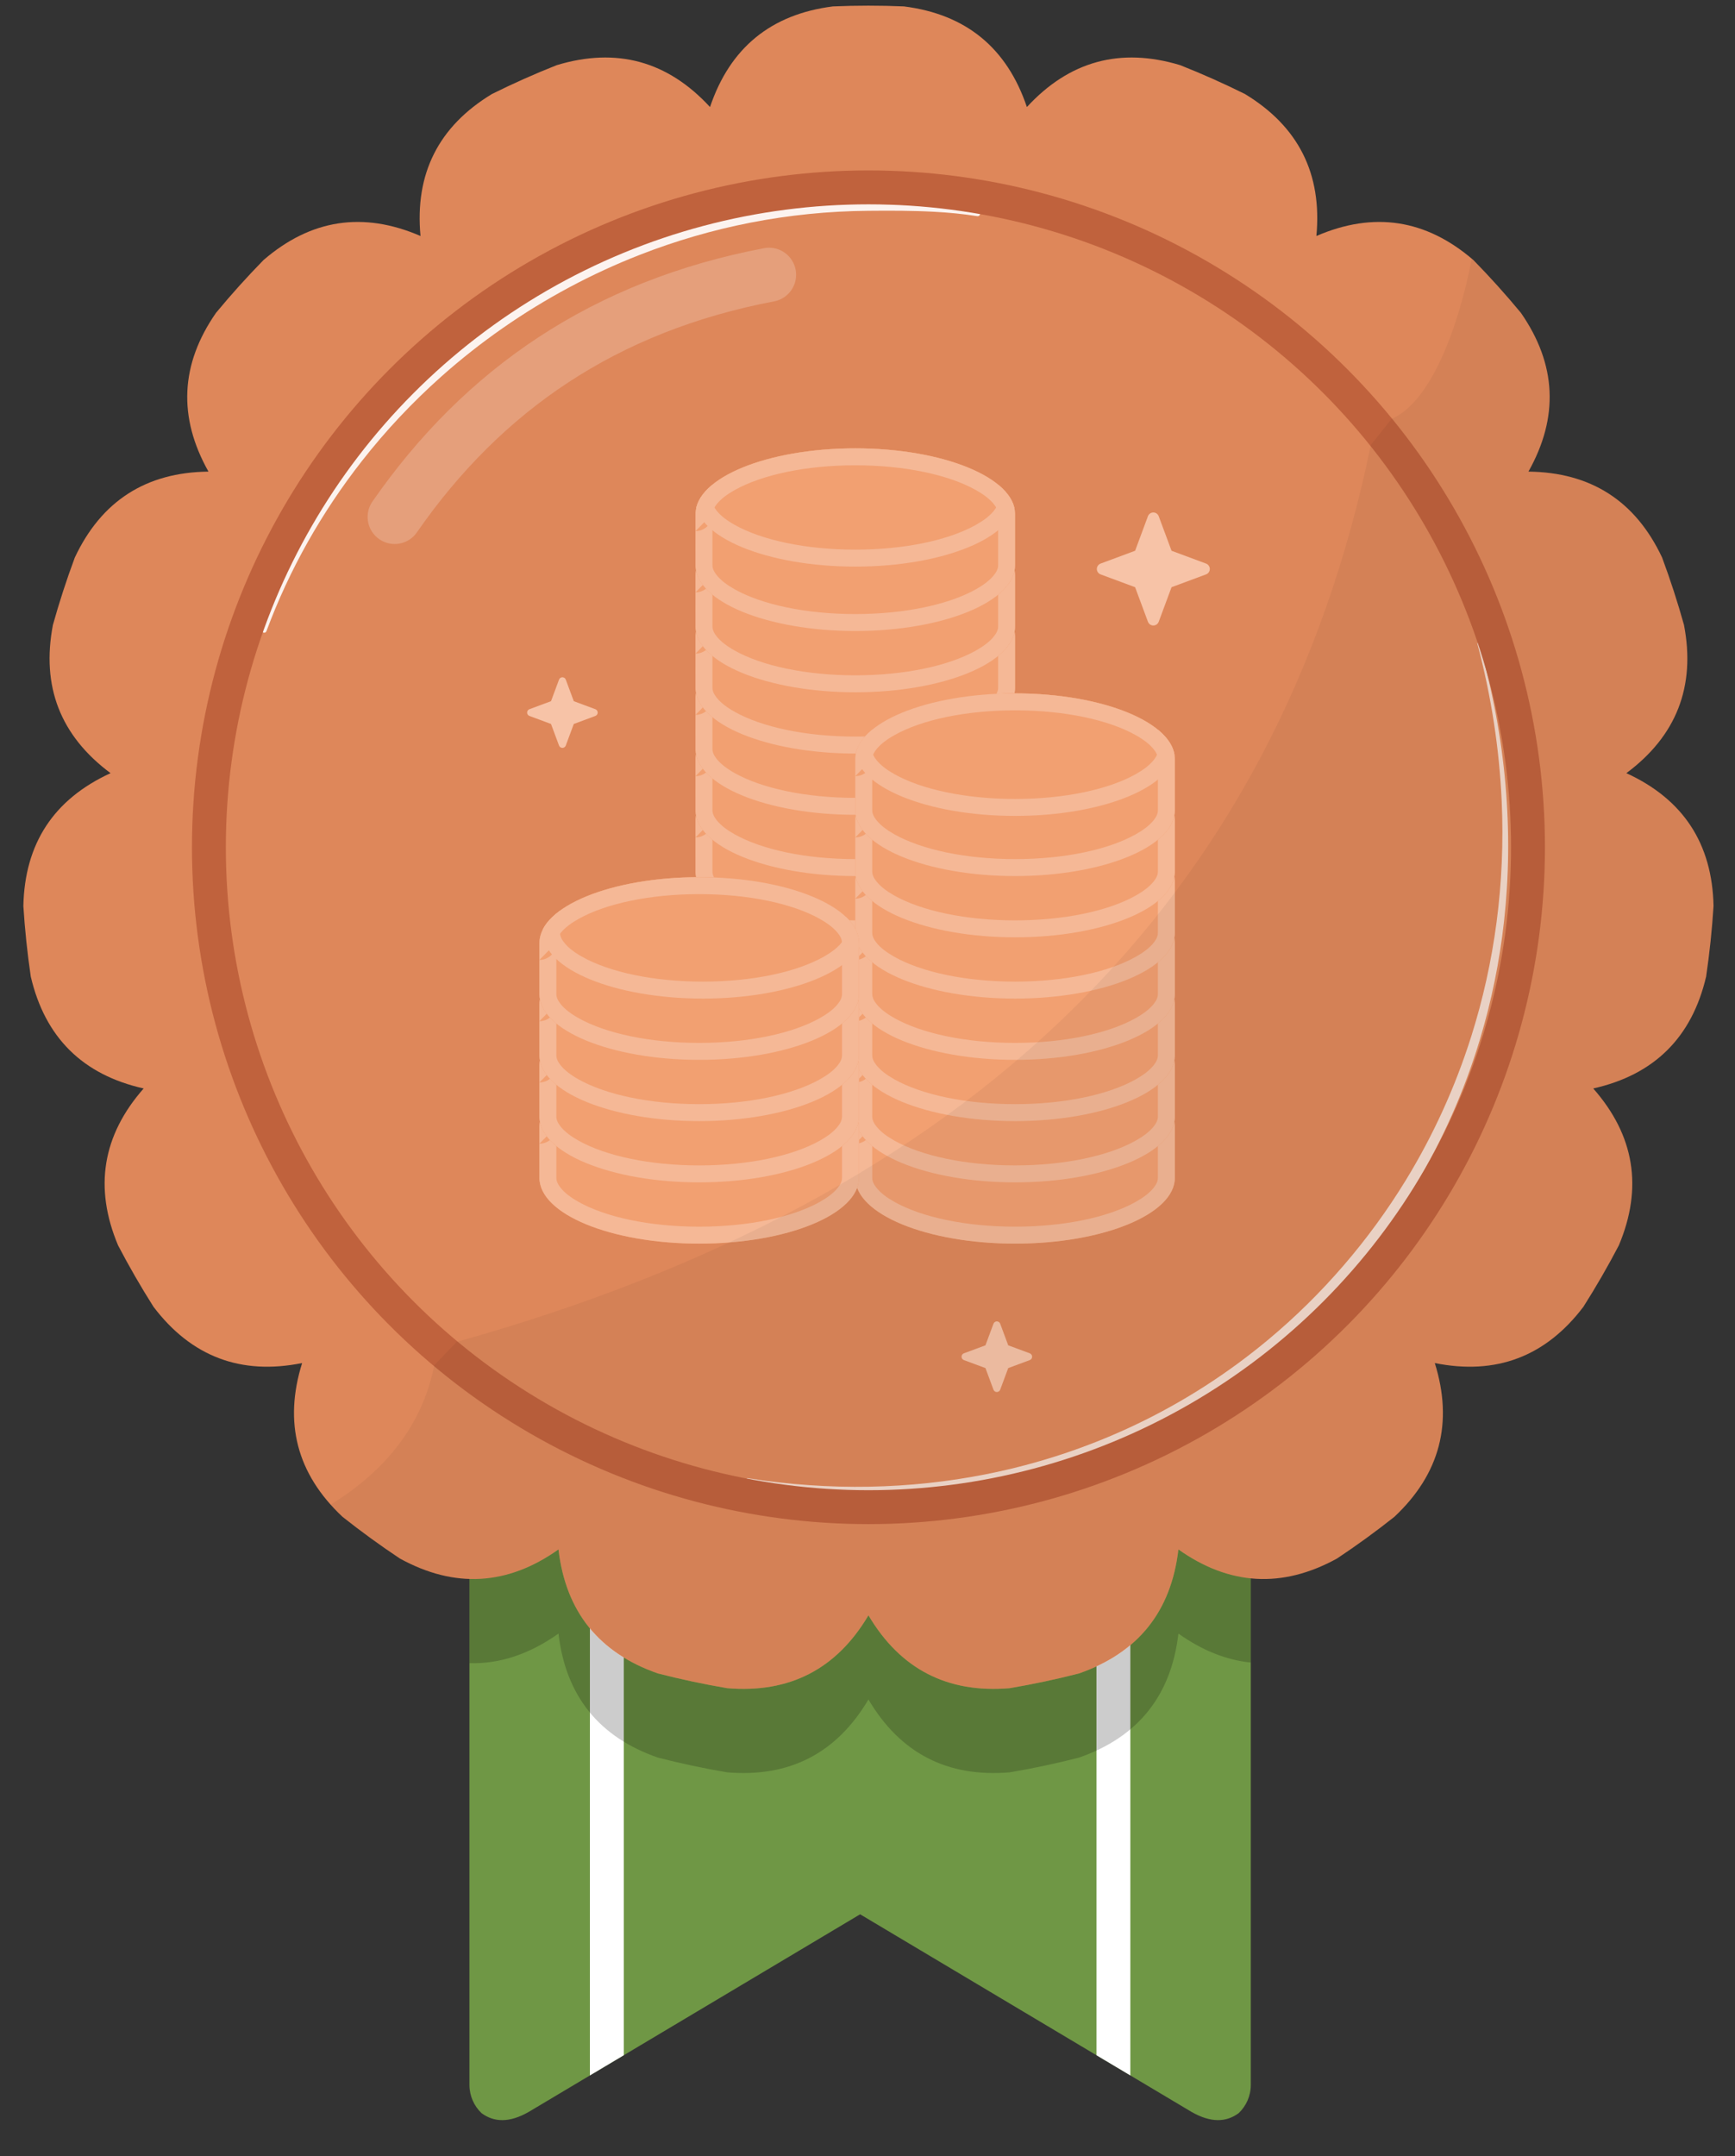 <?xml version="1.0" encoding="UTF-8" standalone="no"?><!DOCTYPE svg PUBLIC "-//W3C//DTD SVG 1.1//EN" "http://www.w3.org/Graphics/SVG/1.1/DTD/svg11.dtd"><svg width="100%" height="100%" viewBox="0 0 128 159" version="1.1" xmlns="http://www.w3.org/2000/svg" xmlns:xlink="http://www.w3.org/1999/xlink" xml:space="preserve" xmlns:serif="http://www.serif.com/" style="fill-rule:evenodd;clip-rule:evenodd;stroke-linecap:round;stroke-linejoin:round;stroke-miterlimit:1.5;"><rect x="0" y="0" width="128" height="159" fill="#333333" stroke="none"/><rect id="BronzeV-11" x="1.724" y="0.417" width="124.692" height="155.914" style="fill:none;"/><clipPath id="_clip1"><rect x="1.724" y="0.417" width="124.692" height="155.914"/></clipPath><g clip-path="url(#_clip1)"><g id="Bronze"><path d="M35.522,155.813c-0.548,-0.525 -0.889,-1.264 -0.889,-2.081l0,-52.473c20.133,13.42 39.341,13.583 57.645,0.796l0,51.677c0,0.818 -0.342,1.557 -0.891,2.082c-0.929,0.689 -2.071,0.717 -3.479,-0.087l-24.452,-14.573l-24.464,14.58c-1.404,0.798 -2.542,0.768 -3.47,0.079Z" style="fill:#6f9745;"/><clipPath id="_clip2"><path d="M35.522,155.813c-0.548,-0.525 -0.889,-1.264 -0.889,-2.081l0,-52.473c20.133,13.42 39.341,13.583 57.645,0.796l0,51.677c0,0.818 -0.342,1.557 -0.891,2.082c-0.929,0.689 -2.071,0.717 -3.479,-0.087l-24.452,-14.573l-24.464,14.58c-1.404,0.798 -2.542,0.768 -3.47,0.079Z"/></clipPath><g clip-path="url(#_clip2)"><g><path d="M44.77,113.879l-0,40.332" style="fill:none;stroke:#fff;stroke-width:2.5px;"/><path d="M82.141,113.879l0,40.332" style="fill:none;stroke:#fff;stroke-width:2.5px;"/></g><path d="M34.633,116.336c2.234,0.161 4.424,-0.566 6.569,-2.088c0.534,4.581 2.978,7.629 7.333,9.145c1.69,0.434 3.397,0.797 5.117,1.088c4.595,0.386 8.068,-1.405 10.418,-5.372c2.35,3.967 5.823,5.758 10.418,5.372c1.72,-0.291 3.428,-0.654 5.118,-1.088c4.354,-1.516 6.798,-4.564 7.332,-9.145c1.748,1.241 3.526,1.953 5.34,2.082l0,6.26c-1.81,-0.182 -3.59,-0.895 -5.34,-2.136c-0.534,4.58 -2.978,7.628 -7.332,9.145c-1.69,0.434 -3.398,0.797 -5.118,1.088c-4.595,0.385 -8.068,-1.405 -10.418,-5.373c-2.35,3.968 -5.823,5.758 -10.418,5.373c-1.72,-0.291 -3.427,-0.654 -5.117,-1.088c-4.355,-1.517 -6.799,-4.565 -7.333,-9.145c-2.144,1.521 -4.334,2.248 -6.569,2.18l0,-6.298Z" style="fill-opacity:0.2;"/></g><path d="M66.686,0.472c-1.743,-0.073 -3.489,-0.073 -5.232,-0c-4.575,0.578 -7.599,3.051 -9.073,7.421c-3.124,-3.392 -6.893,-4.422 -11.307,-3.089c-1.623,0.642 -3.217,1.352 -4.78,2.128c-3.944,2.389 -5.701,5.879 -5.271,10.47c-4.233,-1.829 -8.095,-1.236 -11.586,1.777c-1.22,1.247 -2.388,2.544 -3.5,3.888c-2.632,3.787 -2.818,7.689 -0.557,11.708c-4.611,0.052 -7.898,2.164 -9.861,6.336c-0.608,1.636 -1.148,3.296 -1.617,4.976c-0.864,4.53 0.554,8.171 4.254,10.923c-4.192,1.922 -6.335,5.189 -6.432,9.799c0.11,1.741 0.292,3.477 0.547,5.203c1.053,4.49 3.829,7.239 8.328,8.248c-3.046,3.461 -3.676,7.318 -1.889,11.568c0.808,1.547 1.681,3.058 2.615,4.531c2.788,3.673 6.443,5.056 10.964,4.148c-1.376,4.401 -0.383,8.18 2.978,11.336c1.368,1.084 2.78,2.11 4.233,3.076c4.041,2.221 7.942,1.998 11.702,-0.671c0.534,4.581 2.978,7.629 7.333,9.145c1.69,0.434 3.397,0.797 5.117,1.088c4.595,0.386 8.068,-1.405 10.418,-5.372c2.35,3.967 5.823,5.758 10.418,5.372c1.72,-0.291 3.428,-0.654 5.118,-1.088c4.354,-1.516 6.798,-4.564 7.332,-9.145c3.761,2.669 7.661,2.892 11.702,0.671c1.453,-0.966 2.866,-1.992 4.233,-3.076c3.361,-3.156 4.354,-6.935 2.979,-11.336c4.52,0.908 8.175,-0.475 10.963,-4.148c0.935,-1.473 1.807,-2.984 2.616,-4.531c1.787,-4.25 1.157,-8.107 -1.89,-11.568c4.499,-1.009 7.275,-3.758 8.328,-8.248c0.255,-1.726 0.438,-3.462 0.547,-5.203c-0.096,-4.61 -2.24,-7.877 -6.431,-9.799c3.7,-2.752 5.117,-6.393 4.253,-10.923c-0.469,-1.68 -1.008,-3.34 -1.616,-4.976c-1.964,-4.172 -5.251,-6.284 -9.862,-6.336c2.261,-4.019 2.075,-7.921 -0.556,-11.708c-1.112,-1.344 -2.28,-2.641 -3.501,-3.888c-3.491,-3.013 -7.353,-3.606 -11.586,-1.777c0.43,-4.591 -1.327,-8.081 -5.271,-10.47c-1.563,-0.776 -3.157,-1.486 -4.779,-2.128c-4.415,-1.333 -8.184,-0.303 -11.308,3.089c-1.474,-4.37 -4.498,-6.843 -9.073,-7.421Z" style="fill:#de875a;"/><clipPath id="_clip3"><path d="M66.686,0.472c-1.743,-0.073 -3.489,-0.073 -5.232,-0c-4.575,0.578 -7.599,3.051 -9.073,7.421c-3.124,-3.392 -6.893,-4.422 -11.307,-3.089c-1.623,0.642 -3.217,1.352 -4.78,2.128c-3.944,2.389 -5.701,5.879 -5.271,10.47c-4.233,-1.829 -8.095,-1.236 -11.586,1.777c-1.22,1.247 -2.388,2.544 -3.5,3.888c-2.632,3.787 -2.818,7.689 -0.557,11.708c-4.611,0.052 -7.898,2.164 -9.861,6.336c-0.608,1.636 -1.148,3.296 -1.617,4.976c-0.864,4.53 0.554,8.171 4.254,10.923c-4.192,1.922 -6.335,5.189 -6.432,9.799c0.11,1.741 0.292,3.477 0.547,5.203c1.053,4.49 3.829,7.239 8.328,8.248c-3.046,3.461 -3.676,7.318 -1.889,11.568c0.808,1.547 1.681,3.058 2.615,4.531c2.788,3.673 6.443,5.056 10.964,4.148c-1.376,4.401 -0.383,8.18 2.978,11.336c1.368,1.084 2.78,2.11 4.233,3.076c4.041,2.221 7.942,1.998 11.702,-0.671c0.534,4.581 2.978,7.629 7.333,9.145c1.69,0.434 3.397,0.797 5.117,1.088c4.595,0.386 8.068,-1.405 10.418,-5.372c2.35,3.967 5.823,5.758 10.418,5.372c1.72,-0.291 3.428,-0.654 5.118,-1.088c4.354,-1.516 6.798,-4.564 7.332,-9.145c3.761,2.669 7.661,2.892 11.702,0.671c1.453,-0.966 2.866,-1.992 4.233,-3.076c3.361,-3.156 4.354,-6.935 2.979,-11.336c4.52,0.908 8.175,-0.475 10.963,-4.148c0.935,-1.473 1.807,-2.984 2.616,-4.531c1.787,-4.25 1.157,-8.107 -1.89,-11.568c4.499,-1.009 7.275,-3.758 8.328,-8.248c0.255,-1.726 0.438,-3.462 0.547,-5.203c-0.096,-4.61 -2.24,-7.877 -6.431,-9.799c3.7,-2.752 5.117,-6.393 4.253,-10.923c-0.469,-1.68 -1.008,-3.34 -1.616,-4.976c-1.964,-4.172 -5.251,-6.284 -9.862,-6.336c2.261,-4.019 2.075,-7.921 -0.556,-11.708c-1.112,-1.344 -2.28,-2.641 -3.501,-3.888c-3.491,-3.013 -7.353,-3.606 -11.586,-1.777c0.43,-4.591 -1.327,-8.081 -5.271,-10.47c-1.563,-0.776 -3.157,-1.486 -4.779,-2.128c-4.415,-1.333 -8.184,-0.303 -11.308,3.089c-1.474,-4.37 -4.498,-6.843 -9.073,-7.421Z"/></clipPath><g clip-path="url(#_clip3)"><path d="M108.994,47.465c1.042,3.933 1.622,7.813 1.793,11.596c0.275,6.095 -0.532,11.936 -2.241,17.346c-1.191,3.769 -2.82,7.327 -4.831,10.615c-1.361,2.224 -2.896,4.323 -4.586,6.283c-1.696,1.968 -3.547,3.795 -5.541,5.458c-2.976,2.483 -6.265,4.604 -9.817,6.294c-3.469,1.65 -7.184,2.892 -11.094,3.661c-5.509,1.085 -11.402,1.239 -17.529,0.277c-0.036,-0.006 -0.07,0.018 -0.076,0.054c-0.006,0.036 0.018,0.07 0.054,0.075c6.144,1.084 12.076,1.048 17.637,0.052c3.97,-0.71 7.751,-1.908 11.284,-3.53c3.63,-1.666 7,-3.779 10.044,-6.274c2.044,-1.676 3.941,-3.523 5.669,-5.523c1.721,-1.993 3.273,-4.138 4.641,-6.411c2.018,-3.354 3.635,-6.988 4.793,-10.831c0.842,-2.798 1.44,-5.707 1.77,-8.703c0.719,-6.509 0.177,-13.421 -1.844,-20.474c-0.009,-0.035 -0.045,-0.056 -0.08,-0.046c-0.035,0.01 -0.055,0.046 -0.046,0.081Z" style="fill:#fff;fill-opacity:0.7;"/><path d="M19.657,46.54c1.689,-4.552 4.079,-8.761 7.022,-12.519c1.774,-2.266 3.751,-4.366 5.902,-6.277c1.43,-1.271 2.937,-2.457 4.512,-3.553c1.567,-1.092 3.202,-2.093 4.897,-2.999c1.682,-0.899 3.422,-1.703 5.216,-2.403c5.239,-2.045 10.924,-3.2 16.864,-3.245c1.604,-0.015 3.235,-0.016 4.836,0.071c1.085,0.059 2.156,0.159 3.196,0.325c0.095,0.016 0.185,-0.048 0.201,-0.143c0.016,-0.095 -0.048,-0.185 -0.143,-0.201c-1.049,-0.188 -2.131,-0.312 -3.228,-0.393c-1.608,-0.118 -3.248,-0.145 -4.862,-0.16c-6.02,-0.046 -11.805,1.021 -17.139,3.029c-1.832,0.69 -3.611,1.491 -5.326,2.397c-1.728,0.913 -3.392,1.933 -4.982,3.05c-1.597,1.122 -3.119,2.342 -4.559,3.65c-2.161,1.964 -4.138,4.126 -5.898,6.457c-2.908,3.85 -5.225,8.161 -6.837,12.796c-0.033,0.091 0.014,0.191 0.105,0.223c0.09,0.033 0.19,-0.014 0.223,-0.105Z" style="fill:#fff;fill-opacity:0.9;"/><path d="M29.116,38.118c6.549,-9.428 15.531,-15.554 27.622,-17.857" style="fill:none;stroke:#fff;stroke-opacity:0.2;stroke-width:3.99px;"/><circle cx="64.07" cy="62.475" r="48.658" style="fill:none;stroke:#c0623d;stroke-width:2.5px;"/></g></g><g><g><path d="M51.312,78.535c0.041,-2.663 5.307,-4.821 11.787,-4.821c6.481,0 11.747,2.158 11.788,4.821l-0,0.032l-0,3.765c-0,2.678 -5.282,4.852 -11.788,4.852c-6.506,-0 -11.788,-2.174 -11.788,-4.852l0,-3.765l0.001,-0.032Z" style="fill:#f2a071;"/><path d="M51.312,79.785l-0,-1.25c0.041,-2.663 5.307,-4.821 11.787,-4.821c6.481,0 11.747,2.158 11.788,4.821l-0,1.282l-0.032,-0.032l0.032,0.032l-0,2.515c-0,2.678 -5.282,4.852 -11.788,4.852c-6.506,-0 -11.788,-2.174 -11.788,-4.852l0.001,-2.515c0.69,-0 1.249,-0.56 1.249,-1.25c0,-0 0,3.765 0,3.765c0,0.264 0.131,0.508 0.323,0.746c0.305,0.376 0.757,0.715 1.315,1.029c2.006,1.126 5.25,1.827 8.9,1.827c3.65,-0 6.894,-0.701 8.9,-1.827c0.558,-0.314 1.011,-0.653 1.315,-1.029c0.193,-0.238 0.323,-0.482 0.323,-0.746l0,-3.765l-0,-0.012c-0.004,-0.266 -0.139,-0.511 -0.335,-0.75c-0.309,-0.375 -0.764,-0.713 -1.324,-1.025c-2.009,-1.12 -5.243,-1.816 -8.879,-1.816c-3.636,0 -6.87,0.696 -8.878,1.816c-0.561,0.312 -1.016,0.65 -1.325,1.025c-0.194,0.237 -0.328,0.479 -0.334,0.741l-1.25,1.271l-0,-0.032l-0,0l-0,0Z" style="fill:#f5b896;"/><path d="M51.312,74.018c0.041,-2.663 5.307,-4.821 11.787,-4.821c6.481,0 11.747,2.158 11.788,4.821l-0,0.032l-0,3.764c-0,2.679 -5.282,4.853 -11.788,4.853c-6.506,-0 -11.788,-2.174 -11.788,-4.853l0,-3.764l0.001,-0.032Z" style="fill:#f2a071;"/><path d="M74.887,75.299l-0,2.515c-0,2.679 -5.282,4.853 -11.788,4.853c-6.506,-0 -11.788,-2.174 -11.788,-4.853l0.001,-2.514c0.69,-0.001 1.249,-0.56 1.249,-1.25c0,-0 0,3.764 0,3.764c0,0.265 0.131,0.509 0.323,0.747c0.305,0.376 0.757,0.715 1.315,1.028c2.006,1.127 5.25,1.828 8.9,1.828c3.65,-0 6.894,-0.701 8.9,-1.828c0.558,-0.313 1.011,-0.652 1.315,-1.028c0.193,-0.238 0.323,-0.482 0.323,-0.747l0,-3.764l-0,-0.013c-0.004,-0.265 -0.139,-0.51 -0.335,-0.749c-0.309,-0.375 -0.764,-0.713 -1.324,-1.026c-2.009,-1.119 -5.243,-1.815 -8.879,-1.815c-3.636,0 -6.87,0.696 -8.878,1.815c-0.561,0.313 -1.016,0.651 -1.325,1.026c-0.194,0.237 -0.328,0.479 -0.334,0.741l-1.25,1.27l-0,-0.031l-0,0l-0,0l-0,-1.25c0.041,-2.663 5.307,-4.821 11.787,-4.821c6.481,0 11.747,2.158 11.788,4.821l-0,1.281l-0.016,-0.016l0.016,0.016Z" style="fill:#f5b896;"/><path d="M51.312,69.501c0.041,-2.664 5.307,-4.821 11.787,-4.821c6.481,-0 11.747,2.157 11.788,4.821l-0,0.031l-0,3.765c-0,2.678 -5.282,4.853 -11.788,4.853c-6.506,-0 -11.788,-2.175 -11.788,-4.853l0,-3.765l0.001,-0.031Z" style="fill:#f2a071;"/><path d="M74.887,69.501l-0,3.796c-0,2.678 -5.282,4.853 -11.788,4.853c-6.506,-0 -11.788,-2.175 -11.788,-4.853l0.001,-2.515c0.69,0 1.249,-0.559 1.249,-1.25c0,0 0,3.765 0,3.765c0,0.265 0.131,0.509 0.323,0.747c0.305,0.376 0.757,0.715 1.315,1.028c2.006,1.127 5.25,1.828 8.9,1.828c3.65,-0 6.894,-0.701 8.9,-1.828c0.558,-0.313 1.011,-0.652 1.315,-1.028c0.193,-0.238 0.323,-0.482 0.323,-0.747l0,-3.764l-0,-0.013c-0.004,-0.266 -0.139,-0.51 -0.335,-0.749c-0.309,-0.375 -0.764,-0.714 -1.324,-1.026c-2.009,-1.119 -5.243,-1.815 -8.879,-1.815c-3.636,-0 -6.87,0.696 -8.878,1.815c-0.561,0.312 -1.016,0.651 -1.325,1.026c-0.194,0.236 -0.328,0.478 -0.334,0.741l-1.25,1.27l-0,-0.031l-0,-0l-0,-0l-0,-1.25c0.041,-2.664 5.307,-4.821 11.787,-4.821c6.481,-0 11.747,2.157 11.788,4.821Z" style="fill:#f5b896;"/><path d="M51.312,64.984c0.041,-2.664 5.307,-4.821 11.787,-4.821c6.481,-0 11.747,2.157 11.788,4.821l-0,0.031l-0,3.765c-0,2.678 -5.282,4.852 -11.788,4.852c-6.506,0 -11.788,-2.174 -11.788,-4.852l0,-3.765l0.001,-0.031Z" style="fill:#f2a071;"/><path d="M74.887,66.265l-0,2.515c-0,2.678 -5.282,4.852 -11.788,4.852c-6.506,0 -11.788,-2.174 -11.788,-4.852l0.001,-2.515c0.69,-0 1.249,-0.56 1.249,-1.25c0,0 0,3.765 0,3.765c0,0.265 0.131,0.509 0.323,0.747c0.305,0.376 0.757,0.715 1.315,1.028c2.006,1.126 5.25,1.827 8.9,1.827c3.65,0 6.894,-0.701 8.9,-1.827c0.558,-0.313 1.011,-0.652 1.315,-1.028c0.193,-0.238 0.323,-0.482 0.323,-0.747l0,-3.764l-0,-0.013c-0.004,-0.266 -0.139,-0.51 -0.335,-0.749c-0.309,-0.375 -0.764,-0.714 -1.324,-1.026c-2.009,-1.119 -5.243,-1.815 -8.879,-1.815c-3.636,-0 -6.87,0.696 -8.878,1.815c-0.561,0.312 -1.016,0.651 -1.325,1.026c-0.194,0.236 -0.328,0.478 -0.334,0.741l-1.25,1.27l-0,-0.031l-0,-0l-0,-0l-0,-1.25c0.041,-2.664 5.307,-4.821 11.787,-4.821c6.481,-0 11.747,2.157 11.788,4.821l-0,1.281l-0.016,-0.016l0.016,0.016Z" style="fill:#f5b896;"/><path d="M51.312,60.467c0.041,-2.664 5.307,-4.821 11.787,-4.821c6.481,-0 11.747,2.157 11.788,4.821l-0,0.031l-0,3.765c-0,2.678 -5.282,4.852 -11.788,4.852c-6.506,0 -11.788,-2.174 -11.788,-4.852l0,-3.765l0.001,-0.031Z" style="fill:#f2a071;"/><path d="M74.887,61.748l-0,2.515c-0,2.678 -5.282,4.852 -11.788,4.852c-6.506,0 -11.788,-2.174 -11.788,-4.852l0.001,-2.515c0.69,-0 1.249,-0.56 1.249,-1.25c0,-0 0,3.765 0,3.765c0,0.264 0.131,0.508 0.323,0.746c0.305,0.376 0.757,0.715 1.315,1.029c2.006,1.126 5.25,1.827 8.9,1.827c3.65,0 6.894,-0.701 8.9,-1.827c0.558,-0.314 1.011,-0.653 1.315,-1.029c0.193,-0.238 0.323,-0.482 0.323,-0.746l0,-3.765l-0,-0.012c-0.004,-0.266 -0.139,-0.511 -0.335,-0.75c-0.309,-0.375 -0.764,-0.713 -1.324,-1.025c-2.009,-1.119 -5.243,-1.815 -8.879,-1.815c-3.636,-0 -6.87,0.696 -8.878,1.815c-0.561,0.312 -1.016,0.65 -1.325,1.025c-0.194,0.237 -0.328,0.479 -0.334,0.741l-1.25,1.271l-0,-0.032l-0,0.001l-0,-0.001l-0,-1.249c0.041,-2.664 5.307,-4.821 11.787,-4.821c6.481,-0 11.747,2.157 11.788,4.821l-0,1.281l-0.016,-0.016l0.016,0.016Z" style="fill:#f5b896;"/><path d="M51.312,55.949c0.041,-2.663 5.307,-4.821 11.787,-4.821c6.481,0 11.747,2.158 11.788,4.821l-0,0.032l-0,3.765c-0,2.678 -5.282,4.852 -11.788,4.852c-6.506,-0 -11.788,-2.174 -11.788,-4.852l0,-3.765l0.001,-0.032Z" style="fill:#f2a071;"/><path d="M51.312,57.199l-0,-1.25c0.041,-2.663 5.307,-4.821 11.787,-4.821c6.481,0 11.747,2.158 11.788,4.821l-0,1.281l-0.032,-0.032l0.032,0.032l-0,2.516c-0,2.678 -5.282,4.852 -11.788,4.852c-6.506,-0 -11.788,-2.174 -11.788,-4.852l0.001,-2.515c0.69,-0 1.249,-0.56 1.249,-1.25c0,-0 0,3.765 0,3.765c0,0.264 0.131,0.508 0.323,0.746c0.305,0.376 0.757,0.715 1.315,1.029c2.006,1.126 5.25,1.827 8.9,1.827c3.65,-0 6.894,-0.701 8.9,-1.827c0.558,-0.314 1.011,-0.653 1.315,-1.029c0.193,-0.238 0.323,-0.482 0.323,-0.746l0,-3.765l-0,-0.012c-0.004,-0.266 -0.139,-0.511 -0.335,-0.75c-0.309,-0.375 -0.764,-0.713 -1.324,-1.025c-2.009,-1.12 -5.243,-1.816 -8.879,-1.816c-3.636,0 -6.87,0.696 -8.878,1.816c-0.561,0.312 -1.016,0.65 -1.325,1.025c-0.194,0.237 -0.328,0.479 -0.334,0.741l-1.25,1.27l-0,-0.031l-0,0l-0,0Z" style="fill:#f5b896;"/><path d="M51.312,51.432c0.041,-2.664 5.307,-4.821 11.787,-4.821c6.481,0 11.747,2.157 11.788,4.821l-0,0.031l-0,3.765c-0,2.678 -5.282,4.853 -11.788,4.853c-6.506,-0 -11.788,-2.175 -11.788,-4.853l0,-3.765l0.001,-0.031Z" style="fill:#f2a071;"/><path d="M51.312,52.682l-0,-1.25c0.041,-2.664 5.307,-4.821 11.787,-4.821c6.481,0 11.747,2.157 11.788,4.821l-0,1.281l-0.032,-0.032l0.032,0.032l-0,2.515c-0,2.678 -5.282,4.853 -11.788,4.853c-6.506,-0 -11.788,-2.175 -11.788,-4.853l0.001,-2.515c0.69,0 1.249,-0.559 1.249,-1.25c0,0 0,3.765 0,3.765c0,0.265 0.131,0.509 0.323,0.747c0.305,0.376 0.757,0.715 1.315,1.028c2.006,1.127 5.25,1.828 8.9,1.828c3.65,-0 6.894,-0.701 8.9,-1.828c0.558,-0.313 1.011,-0.652 1.315,-1.028c0.193,-0.238 0.323,-0.482 0.323,-0.747l0,-3.764l-0,-0.013c-0.004,-0.265 -0.139,-0.51 -0.335,-0.749c-0.309,-0.375 -0.764,-0.713 -1.324,-1.026c-2.009,-1.119 -5.243,-1.815 -8.879,-1.815c-3.636,0 -6.87,0.696 -8.878,1.815c-0.561,0.313 -1.016,0.651 -1.325,1.026c-0.194,0.236 -0.328,0.478 -0.334,0.741l-1.25,1.27l-0,-0.031l-0,0l-0,-0Z" style="fill:#f5b896;"/><path d="M51.312,46.915c0.041,-2.664 5.307,-4.821 11.787,-4.821c6.481,-0 11.747,2.157 11.788,4.821l-0,0.031l-0,3.765c-0,2.678 -5.282,4.852 -11.788,4.852c-6.506,0 -11.788,-2.174 -11.788,-4.852l0,-3.765l0.001,-0.031Z" style="fill:#f2a071;"/><path d="M51.312,48.165l-0,-1.25c0.041,-2.664 5.307,-4.821 11.787,-4.821c6.481,-0 11.747,2.157 11.788,4.821l-0,1.281l-0.032,-0.032l0.032,0.032l-0,2.515c-0,2.678 -5.282,4.852 -11.788,4.852c-6.506,0 -11.788,-2.174 -11.788,-4.852l0.001,-2.515c0.69,0 1.249,-0.559 1.249,-1.25c0,0 0,3.765 0,3.765c0,0.265 0.131,0.509 0.323,0.747c0.305,0.376 0.757,0.715 1.315,1.028c2.006,1.126 5.25,1.827 8.9,1.827c3.65,0 6.894,-0.701 8.9,-1.827c0.558,-0.313 1.011,-0.652 1.315,-1.028c0.193,-0.238 0.323,-0.482 0.323,-0.747l0,-3.764l-0,-0.013c-0.004,-0.266 -0.139,-0.51 -0.335,-0.749c-0.309,-0.375 -0.764,-0.714 -1.324,-1.026c-2.009,-1.119 -5.243,-1.815 -8.879,-1.815c-3.636,-0 -6.87,0.696 -8.878,1.815c-0.561,0.312 -1.016,0.651 -1.325,1.026c-0.194,0.236 -0.328,0.478 -0.334,0.741l-1.25,1.27l-0,-0.031l-0,-0l-0,-0Z" style="fill:#f5b896;"/><path d="M51.312,42.398c0.041,-2.664 5.307,-4.821 11.787,-4.821c6.481,-0 11.747,2.157 11.788,4.821l-0,0.031l-0,3.765c-0,2.678 -5.282,4.852 -11.788,4.852c-6.506,0 -11.788,-2.174 -11.788,-4.852l0,-3.765l0.001,-0.031Z" style="fill:#f2a071;"/><path d="M74.887,42.398l-0,3.796c-0,2.678 -5.282,4.852 -11.788,4.852c-6.506,0 -11.788,-2.174 -11.788,-4.852l0.001,-2.515c0.69,-0 1.249,-0.56 1.249,-1.25c0,-0 0,3.765 0,3.765c0,0.264 0.131,0.508 0.323,0.746c0.305,0.376 0.757,0.716 1.315,1.029c2.006,1.126 5.25,1.827 8.9,1.827c3.65,0 6.894,-0.701 8.9,-1.827c0.558,-0.313 1.011,-0.653 1.315,-1.029c0.193,-0.238 0.323,-0.482 0.323,-0.746l0,-3.765l-0,-0.012c-0.004,-0.266 -0.139,-0.51 -0.335,-0.749c-0.309,-0.375 -0.764,-0.714 -1.324,-1.026c-2.009,-1.119 -5.243,-1.815 -8.879,-1.815c-3.636,-0 -6.87,0.696 -8.878,1.815c-0.561,0.312 -1.016,0.651 -1.325,1.026c-0.194,0.236 -0.328,0.478 -0.334,0.741l-1.25,1.27l-0,-0.031l-0,-0l-0,-0l-0,-1.25c0.041,-2.664 5.307,-4.821 11.787,-4.821c6.481,-0 11.747,2.157 11.788,4.821Z" style="fill:#f5b896;"/><path d="M51.312,37.88c0.041,-2.663 5.307,-4.821 11.787,-4.821c6.481,0 11.747,2.158 11.788,4.821l-0,0.032l-0,3.765c-0,2.678 -5.282,4.852 -11.788,4.852c-6.506,0 -11.788,-2.174 -11.788,-4.852l0,-3.765l0.001,-0.032Z" style="fill:#f2a071;"/><clipPath id="_clip4"><path d="M51.312,37.88c0.041,-2.663 5.307,-4.821 11.787,-4.821c6.481,0 11.747,2.158 11.788,4.821l-0,0.032l-0,3.765c-0,2.678 -5.282,4.852 -11.788,4.852c-6.506,0 -11.788,-2.174 -11.788,-4.852l0,-3.765l0.001,-0.032Z"/></clipPath><g clip-path="url(#_clip4)"><path d="M51.312,33.131c0.041,-2.664 5.307,-4.821 11.787,-4.821c6.481,-0 11.747,2.157 11.788,4.821l-0,0.031l-0,3.765c-0,2.678 -5.282,4.852 -11.788,4.852c-6.506,0 -11.788,-2.174 -11.788,-4.852l0,-3.765l0.001,-0.031Z" style="fill:#f2a071;"/><path d="M51.312,34.381l-0,-1.25c0.041,-2.664 5.307,-4.821 11.787,-4.821c6.481,-0 11.747,2.157 11.788,4.821l-0,1.281l-0.032,-0.032l0.032,0.032l-0,2.515c-0,2.678 -5.282,4.852 -11.788,4.852c-6.506,0 -11.788,-2.174 -11.788,-4.852l0.001,-2.515c0.69,0 1.249,-0.559 1.249,-1.25c0,0 0,3.765 0,3.765c0,0.265 0.131,0.509 0.323,0.747c0.305,0.376 0.757,0.715 1.315,1.028c2.006,1.126 5.25,1.827 8.9,1.827c3.65,0 6.894,-0.701 8.9,-1.827c0.558,-0.313 1.011,-0.652 1.315,-1.028c0.193,-0.238 0.323,-0.482 0.323,-0.747l0,-3.764l-0,-0.013c-0.004,-0.266 -0.139,-0.51 -0.335,-0.749c-0.309,-0.375 -0.764,-0.714 -1.324,-1.026c-2.009,-1.119 -5.243,-1.815 -8.879,-1.815c-3.636,-0 -6.87,0.696 -8.878,1.815c-0.561,0.312 -1.016,0.651 -1.325,1.026c-0.194,0.236 -0.328,0.478 -0.334,0.741l-1.25,1.27l-0,-0.031l-0,-0l-0,-0Z" style="fill:#f5b896;"/></g><path d="M74.887,39.162l-0,2.515c-0,2.678 -5.282,4.852 -11.788,4.852c-6.506,0 -11.788,-2.174 -11.788,-4.852l0.001,-2.515c0.69,-0 1.249,-0.56 1.249,-1.25c0,-0 0,3.765 0,3.765c0,0.264 0.131,0.508 0.323,0.746c0.305,0.376 0.757,0.715 1.315,1.029c2.006,1.126 5.25,1.827 8.9,1.827c3.65,0 6.894,-0.701 8.9,-1.827c0.558,-0.314 1.011,-0.653 1.315,-1.029c0.193,-0.238 0.323,-0.482 0.323,-0.746l0,-3.765l-0,-0.012c-0.004,-0.266 -0.139,-0.511 -0.335,-0.75c-0.309,-0.375 -0.764,-0.713 -1.324,-1.025c-2.009,-1.119 -5.243,-1.816 -8.879,-1.816c-3.636,0 -6.87,0.697 -8.878,1.816c-0.561,0.312 -1.016,0.65 -1.325,1.025c-0.194,0.237 -0.328,0.479 -0.334,0.741l-1.25,1.271l-0,-0.032l-0,0l-0,0l-0,-1.25c0.041,-2.663 5.307,-4.821 11.787,-4.821c6.481,0 11.747,2.158 11.788,4.821l-0,1.282l-0.016,-0.016l0.016,0.016Z" style="fill:#f5b896;"/></g><g><path d="M63.099,83.053c0.041,-2.664 5.307,-4.821 11.788,-4.821c6.48,-0 11.746,2.157 11.787,4.821l0.001,0.031l-0,3.765c-0,2.678 -5.282,4.852 -11.788,4.852c-6.506,0 -11.788,-2.174 -11.788,-4.852l0,-3.765l0,-0.031Z" style="fill:#f2a071;"/><path d="M63.099,84.303l0,-1.25c0.041,-2.664 5.307,-4.821 11.788,-4.821c6.48,-0 11.746,2.157 11.787,4.821l0,1.281l-0.032,-0.032l0.032,0.032l0.001,2.515c-0,2.678 -5.282,4.852 -11.788,4.852c-6.506,0 -11.788,-2.174 -11.788,-4.852l0,-2.515c0.691,-0 1.25,-0.56 1.25,-1.25l0,3.765c0,0.264 0.13,0.508 0.323,0.746c0.304,0.376 0.757,0.716 1.315,1.029c2.006,1.126 5.25,1.827 8.9,1.827c3.65,0 6.894,-0.701 8.9,-1.827c0.558,-0.313 1.01,-0.653 1.315,-1.029c0.192,-0.238 0.323,-0.482 0.323,-0.746l0,-3.765l-0,-0.012c-0.005,-0.266 -0.139,-0.51 -0.335,-0.749c-0.309,-0.375 -0.764,-0.714 -1.325,-1.026c-2.008,-1.119 -5.242,-1.815 -8.878,-1.815c-3.636,-0 -6.87,0.696 -8.879,1.815c-0.56,0.312 -1.015,0.651 -1.324,1.026c-0.194,0.236 -0.328,0.478 -0.335,0.74l-1.25,1.271l0,-0.031l0,-0l0,-0Z" style="fill:#f5b896;"/><path d="M63.099,78.535c0.041,-2.663 5.307,-4.821 11.788,-4.821c6.48,0 11.746,2.158 11.787,4.821l0.001,0.032l-0,3.765c-0,2.678 -5.282,4.852 -11.788,4.852c-6.506,-0 -11.788,-2.174 -11.788,-4.852l0,-3.765l0,-0.032Z" style="fill:#f2a071;"/><path d="M63.099,79.785l0,-1.25c0.041,-2.663 5.307,-4.821 11.788,-4.821c6.48,0 11.746,2.158 11.787,4.821l0,1.282l-0.032,-0.032l0.032,0.032l0.001,2.515c-0,2.678 -5.282,4.852 -11.788,4.852c-6.506,-0 -11.788,-2.174 -11.788,-4.852l0,-2.515c0.691,-0 1.25,-0.56 1.25,-1.25l0,3.765c0,0.264 0.13,0.508 0.323,0.746c0.304,0.376 0.757,0.715 1.315,1.029c2.006,1.126 5.25,1.827 8.9,1.827c3.65,-0 6.894,-0.701 8.9,-1.827c0.558,-0.314 1.01,-0.653 1.315,-1.029c0.192,-0.238 0.323,-0.482 0.323,-0.746l0,-3.765l-0,-0.012c-0.005,-0.266 -0.139,-0.511 -0.335,-0.75c-0.309,-0.375 -0.764,-0.713 -1.325,-1.025c-2.008,-1.12 -5.242,-1.816 -8.878,-1.816c-3.636,0 -6.87,0.696 -8.879,1.816c-0.56,0.312 -1.015,0.65 -1.324,1.025c-0.194,0.237 -0.328,0.479 -0.335,0.741l-1.25,1.271l0,-0.032l0,0l0,0Z" style="fill:#f5b896;"/><path d="M63.099,74.018c0.041,-2.663 5.307,-4.821 11.788,-4.821c6.48,0 11.746,2.158 11.787,4.821l0.001,0.032l-0,3.764c-0,2.679 -5.282,4.853 -11.788,4.853c-6.506,-0 -11.788,-2.174 -11.788,-4.853l0,-3.764l0,-0.032Z" style="fill:#f2a071;"/><path d="M86.674,75.299l0.001,2.515c-0,2.679 -5.282,4.853 -11.788,4.853c-6.506,-0 -11.788,-2.174 -11.788,-4.853l0,-2.514c0.691,-0.001 1.25,-0.56 1.25,-1.25l0,3.764c0,0.265 0.13,0.509 0.323,0.747c0.304,0.376 0.757,0.715 1.315,1.028c2.006,1.127 5.25,1.828 8.9,1.828c3.65,-0 6.894,-0.701 8.9,-1.828c0.558,-0.313 1.01,-0.652 1.315,-1.028c0.192,-0.238 0.323,-0.482 0.323,-0.747l0,-3.764l-0,-0.013c-0.005,-0.265 -0.139,-0.51 -0.335,-0.749c-0.309,-0.375 -0.764,-0.713 -1.325,-1.026c-2.008,-1.119 -5.242,-1.815 -8.878,-1.815c-3.636,0 -6.87,0.696 -8.879,1.815c-0.56,0.313 -1.015,0.651 -1.324,1.026c-0.194,0.237 -0.328,0.479 -0.335,0.741l-1.25,1.27l0,-0.031l0,0l0,0l0,-1.25c0.041,-2.663 5.307,-4.821 11.788,-4.821c6.48,0 11.746,2.158 11.787,4.821l0,1.281l-0.015,-0.016l0.015,0.016Z" style="fill:#f5b896;"/><path d="M63.099,69.501c0.041,-2.664 5.307,-4.821 11.788,-4.821c6.48,-0 11.746,2.157 11.787,4.821l0.001,0.031l-0,3.765c-0,2.678 -5.282,4.853 -11.788,4.853c-6.506,-0 -11.788,-2.175 -11.788,-4.853l0,-3.765l0,-0.031Z" style="fill:#f2a071;"/><path d="M86.674,70.782l0.001,2.515c-0,2.678 -5.282,4.853 -11.788,4.853c-6.506,-0 -11.788,-2.175 -11.788,-4.853l0,-2.515c0.691,0 1.25,-0.559 1.25,-1.25l0,3.765c0,0.265 0.13,0.509 0.323,0.747c0.304,0.376 0.757,0.715 1.315,1.028c2.006,1.127 5.25,1.828 8.9,1.828c3.65,-0 6.894,-0.701 8.9,-1.828c0.558,-0.313 1.01,-0.652 1.315,-1.028c0.192,-0.238 0.323,-0.482 0.323,-0.747l0,-3.764l-0,-0.013c-0.005,-0.266 -0.139,-0.51 -0.335,-0.749c-0.309,-0.375 -0.764,-0.714 -1.325,-1.026c-2.008,-1.119 -5.242,-1.815 -8.878,-1.815c-3.636,-0 -6.87,0.696 -8.879,1.815c-0.56,0.312 -1.015,0.651 -1.324,1.026c-0.194,0.236 -0.328,0.478 -0.335,0.741l-1.25,1.27l0,-0.031l0,-0l0,-0l0,-1.25c0.041,-2.664 5.307,-4.821 11.788,-4.821c6.48,-0 11.746,2.157 11.787,4.821l0,1.281l-0.015,-0.016l0.015,0.016Z" style="fill:#f5b896;"/><path d="M63.099,64.984c0.041,-2.664 5.307,-4.821 11.788,-4.821c6.48,-0 11.746,2.157 11.787,4.821l0.001,0.031l-0,3.765c-0,2.678 -5.282,4.852 -11.788,4.852c-6.506,0 -11.788,-2.174 -11.788,-4.852l0,-3.765l0,-0.031Z" style="fill:#f2a071;"/><path d="M63.099,66.234l0,-1.25c0.041,-2.664 5.307,-4.821 11.788,-4.821c6.48,-0 11.746,2.157 11.787,4.821l0,1.281l-0.032,-0.032l0.032,0.032l0.001,2.515c-0,2.678 -5.282,4.852 -11.788,4.852c-6.506,0 -11.788,-2.174 -11.788,-4.852l0,-2.515c0.691,-0 1.25,-0.56 1.25,-1.25l0,3.765c0,0.265 0.13,0.509 0.323,0.747c0.304,0.376 0.757,0.715 1.315,1.028c2.006,1.126 5.25,1.827 8.9,1.827c3.65,0 6.894,-0.701 8.9,-1.827c0.558,-0.313 1.01,-0.652 1.315,-1.028c0.192,-0.238 0.323,-0.482 0.323,-0.747l0,-3.764l-0,-0.013c-0.005,-0.266 -0.139,-0.51 -0.335,-0.749c-0.309,-0.375 -0.764,-0.714 -1.325,-1.026c-2.008,-1.119 -5.242,-1.815 -8.878,-1.815c-3.636,-0 -6.87,0.696 -8.879,1.815c-0.56,0.312 -1.015,0.651 -1.324,1.026c-0.194,0.236 -0.328,0.478 -0.335,0.741l-1.25,1.27l0,-0.031l0,-0l0,-0Z" style="fill:#f5b896;"/><path d="M63.099,60.467c0.041,-2.664 5.307,-4.821 11.788,-4.821c6.48,-0 11.746,2.157 11.787,4.821l0.001,0.031l-0,3.765c-0,2.678 -5.282,4.852 -11.788,4.852c-6.506,0 -11.788,-2.174 -11.788,-4.852l0,-3.765l0,-0.031Z" style="fill:#f2a071;"/><path d="M86.674,60.467l0.001,3.796c-0,2.678 -5.282,4.852 -11.788,4.852c-6.506,0 -11.788,-2.174 -11.788,-4.852l0,-2.515c0.691,-0 1.25,-0.56 1.25,-1.25l0,3.765c0,0.264 0.13,0.508 0.323,0.746c0.304,0.376 0.757,0.715 1.315,1.029c2.006,1.126 5.25,1.827 8.9,1.827c3.65,0 6.894,-0.701 8.9,-1.827c0.558,-0.314 1.01,-0.653 1.315,-1.029c0.192,-0.238 0.323,-0.482 0.323,-0.746l0,-3.765l-0,-0.012c-0.005,-0.266 -0.139,-0.511 -0.335,-0.75c-0.309,-0.375 -0.764,-0.713 -1.325,-1.025c-2.008,-1.119 -5.242,-1.815 -8.878,-1.815c-3.636,-0 -6.87,0.696 -8.879,1.815c-0.56,0.312 -1.015,0.65 -1.324,1.025c-0.194,0.237 -0.328,0.479 -0.335,0.741l-1.25,1.271l0,-0.032l0,0.001l0,-0.001l0,-1.249c0.041,-2.664 5.307,-4.821 11.788,-4.821c6.48,-0 11.746,2.157 11.787,4.821Z" style="fill:#f5b896;"/><path d="M63.099,55.949c0.041,-2.663 5.307,-4.821 11.788,-4.821c6.48,0 11.746,2.158 11.787,4.821l0.001,0.032l-0,3.765c-0,2.678 -5.282,4.852 -11.788,4.852c-6.506,-0 -11.788,-2.174 -11.788,-4.852l0,-3.765l0,-0.032Z" style="fill:#f2a071;"/><clipPath id="_clip5"><path d="M63.099,55.949c0.041,-2.663 5.307,-4.821 11.788,-4.821c6.48,0 11.746,2.158 11.787,4.821l0.001,0.032l-0,3.765c-0,2.678 -5.282,4.852 -11.788,4.852c-6.506,-0 -11.788,-2.174 -11.788,-4.852l0,-3.765l0,-0.032Z"/></clipPath><g clip-path="url(#_clip5)"><path d="M63.099,51.514c0.041,-2.664 5.307,-4.821 11.788,-4.821c6.48,0 11.746,2.157 11.787,4.821l0.001,0.031l-0,3.765c-0,2.678 -5.282,4.853 -11.788,4.853c-6.506,-0 -11.788,-2.175 -11.788,-4.853l0,-3.765l0,-0.031Z" style="fill:#f2a071;"/><path d="M63.099,52.764l0,-1.25c0.041,-2.664 5.307,-4.821 11.788,-4.821c6.48,0 11.746,2.157 11.787,4.821l0.001,3.796c-0,2.678 -5.282,4.853 -11.788,4.853c-6.506,-0 -11.788,-2.175 -11.788,-4.853l0,-2.515c0.691,0 1.25,-0.559 1.25,-1.25l0,3.765c0,0.265 0.13,0.509 0.323,0.747c0.304,0.376 0.757,0.715 1.315,1.028c2.006,1.127 5.25,1.828 8.9,1.828c3.65,-0 6.894,-0.701 8.9,-1.828c0.558,-0.313 1.01,-0.652 1.315,-1.028c0.192,-0.238 0.323,-0.482 0.323,-0.747l0,-3.764l-0,-0.013c-0.005,-0.265 -0.139,-0.51 -0.335,-0.749c-0.309,-0.375 -0.764,-0.713 -1.325,-1.026c-2.008,-1.119 -5.242,-1.815 -8.878,-1.815c-3.636,0 -6.87,0.696 -8.879,1.815c-0.56,0.313 -1.015,0.651 -1.324,1.026c-0.194,0.237 -0.328,0.478 -0.335,0.741l-1.25,1.27l0,-0.031l0,0l0,0Z" style="fill:#f5b896;"/></g><path d="M86.674,55.949l0.001,3.797c-0,2.678 -5.282,4.852 -11.788,4.852c-6.506,-0 -11.788,-2.174 -11.788,-4.852l0,-2.515c0.691,-0 1.25,-0.56 1.25,-1.25l0,3.765c0,0.264 0.13,0.508 0.323,0.746c0.304,0.376 0.757,0.715 1.315,1.029c2.006,1.126 5.25,1.827 8.9,1.827c3.65,-0 6.894,-0.701 8.9,-1.827c0.558,-0.314 1.01,-0.653 1.315,-1.029c0.192,-0.238 0.323,-0.482 0.323,-0.746l0,-3.765l-0,-0.012c-0.005,-0.266 -0.139,-0.511 -0.335,-0.75c-0.309,-0.375 -0.764,-0.713 -1.325,-1.025c-2.008,-1.12 -5.242,-1.816 -8.878,-1.816c-3.636,0 -6.87,0.696 -8.879,1.816c-0.56,0.312 -1.015,0.65 -1.324,1.025c-0.194,0.237 -0.328,0.479 -0.335,0.741l-1.25,1.27l0,-0.031l0,0l0,0l0,-1.25c0.041,-2.663 5.307,-4.821 11.788,-4.821c6.48,0 11.746,2.158 11.787,4.821Z" style="fill:#f5b896;"/></g><g><path d="M39.796,83.053c0.041,-2.664 5.307,-4.821 11.787,-4.821c6.481,-0 11.747,2.157 11.788,4.821l-0,0.031l-0,3.765c-0,2.678 -5.282,4.852 -11.788,4.852c-6.506,0 -11.788,-2.174 -11.788,-4.852l0,-3.765l0.001,-0.031Z" style="fill:#f2a071;"/><path d="M39.796,84.303l-0,-1.25c0.041,-2.664 5.307,-4.821 11.787,-4.821c6.481,-0 11.747,2.157 11.788,4.821l-0,1.281l-0.032,-0.032l0.032,0.032l-0,2.515c-0,2.678 -5.282,4.852 -11.788,4.852c-6.506,0 -11.788,-2.174 -11.788,-4.852l0.001,-2.515c0.69,-0 1.249,-0.56 1.249,-1.25c0,-0 0,3.765 0,3.765c0,0.264 0.131,0.508 0.323,0.746c0.305,0.376 0.757,0.716 1.315,1.029c2.006,1.126 5.25,1.827 8.9,1.827c3.65,0 6.894,-0.701 8.9,-1.827c0.558,-0.313 1.011,-0.653 1.315,-1.029c0.193,-0.238 0.323,-0.482 0.323,-0.746l0,-3.765l-0,-0.012c-0.004,-0.266 -0.139,-0.51 -0.335,-0.749c-0.309,-0.375 -0.764,-0.714 -1.324,-1.026c-2.009,-1.119 -5.242,-1.815 -8.879,-1.815c-3.636,-0 -6.87,0.696 -8.878,1.815c-0.561,0.312 -1.016,0.651 -1.325,1.026c-0.194,0.236 -0.328,0.478 -0.334,0.74l-1.25,1.271l-0,-0.031l-0,-0l-0,-0Z" style="fill:#f5b896;"/><path d="M39.796,78.535c0.041,-2.663 5.307,-4.821 11.787,-4.821c6.481,0 11.747,2.158 11.788,4.821l-0,0.032l-0,3.765c-0,2.678 -5.282,4.852 -11.788,4.852c-6.506,-0 -11.788,-2.174 -11.788,-4.852l0,-3.765l0.001,-0.032Z" style="fill:#f2a071;"/><path d="M63.371,79.817l-0,2.515c-0,2.678 -5.282,4.852 -11.788,4.852c-6.506,-0 -11.788,-2.174 -11.788,-4.852l0.001,-2.515c0.69,-0 1.249,-0.56 1.249,-1.25c0,-0 0,3.765 0,3.765c0,0.264 0.131,0.508 0.323,0.746c0.305,0.376 0.757,0.715 1.315,1.029c2.006,1.126 5.25,1.827 8.9,1.827c3.65,-0 6.894,-0.701 8.9,-1.827c0.558,-0.314 1.011,-0.653 1.315,-1.029c0.193,-0.238 0.323,-0.482 0.323,-0.746l0,-3.765l-0,-0.012c-0.004,-0.266 -0.139,-0.511 -0.335,-0.75c-0.309,-0.375 -0.764,-0.713 -1.324,-1.025c-2.009,-1.12 -5.242,-1.816 -8.879,-1.816c-3.636,0 -6.87,0.696 -8.878,1.816c-0.561,0.312 -1.016,0.65 -1.325,1.025c-0.194,0.237 -0.328,0.479 -0.334,0.741l-1.25,1.271l-0,-0.032l-0,0l-0,0l-0,-1.25c0.041,-2.663 5.307,-4.821 11.787,-4.821c6.481,0 11.747,2.158 11.788,4.821l-0,1.282l-0.016,-0.016l0.016,0.016Z" style="fill:#f5b896;"/><path d="M39.796,74.018c0.041,-2.663 5.307,-4.821 11.787,-4.821c6.481,0 11.747,2.158 11.788,4.821l-0,0.032l-0,3.764c-0,2.679 -5.282,4.853 -11.788,4.853c-6.506,-0 -11.788,-2.174 -11.788,-4.853l0,-3.764l0.001,-0.032Z" style="fill:#f2a071;"/><path d="M39.796,75.268l-0,-1.25c0.041,-2.663 5.307,-4.821 11.787,-4.821c6.481,0 11.747,2.158 11.788,4.821l-0,1.281l-0.032,-0.032l0.032,0.032l-0,2.515c-0,2.679 -5.282,4.853 -11.788,4.853c-6.506,-0 -11.788,-2.174 -11.788,-4.853l0.001,-2.514c0.69,-0.001 1.249,-0.56 1.249,-1.25c0,-0 0,3.764 0,3.764c0,0.265 0.131,0.509 0.323,0.747c0.305,0.376 0.757,0.715 1.315,1.028c2.006,1.127 5.25,1.828 8.9,1.828c3.65,-0 6.894,-0.701 8.9,-1.828c0.558,-0.313 1.011,-0.652 1.315,-1.028c0.193,-0.238 0.323,-0.482 0.323,-0.747l0,-3.764l-0,-0.013c-0.004,-0.265 -0.139,-0.51 -0.335,-0.749c-0.309,-0.375 -0.764,-0.713 -1.324,-1.026c-2.009,-1.119 -5.242,-1.815 -8.879,-1.815c-3.636,0 -6.87,0.696 -8.878,1.815c-0.561,0.313 -1.016,0.651 -1.325,1.026c-0.194,0.237 -0.328,0.479 -0.334,0.741l-1.25,1.27l-0,-0.031l-0,0l-0,0Z" style="fill:#f5b896;"/><path d="M39.796,69.501c0.041,-2.664 5.307,-4.821 11.787,-4.821c6.481,-0 11.747,2.157 11.788,4.821l-0,0.031l-0,3.765c-0,2.678 -5.282,4.853 -11.788,4.853c-6.506,-0 -11.788,-2.175 -11.788,-4.853l0,-3.765l0.001,-0.031Z" style="fill:#f2a071;"/><clipPath id="_clip6"><path d="M39.796,69.501c0.041,-2.664 5.307,-4.821 11.787,-4.821c6.481,-0 11.747,2.157 11.788,4.821l-0,0.031l-0,3.765c-0,2.678 -5.282,4.853 -11.788,4.853c-6.506,-0 -11.788,-2.175 -11.788,-4.853l0,-3.765l0.001,-0.031Z"/></clipPath><g clip-path="url(#_clip6)"><path d="M40.067,64.984c0.041,-2.664 5.308,-4.821 11.788,-4.821c6.48,-0 11.747,2.157 11.788,4.821l-0,0.031l-0,3.765c-0,2.678 -5.282,4.852 -11.788,4.852c-6.506,0 -11.788,-2.174 -11.788,-4.852l0,-3.765l0,-0.031Z" style="fill:#f2a071;"/><path d="M40.067,66.234l0,-1.25c0.041,-2.664 5.308,-4.821 11.788,-4.821c6.48,-0 11.747,2.157 11.788,4.821l-0,3.796c-0,2.678 -5.282,4.852 -11.788,4.852c-6.506,0 -11.788,-2.174 -11.788,-4.852l0,-2.515c0.691,-0 1.25,-0.56 1.25,-1.25c0,0 0,3.765 0,3.765c0,0.265 0.131,0.509 0.323,0.747c0.305,0.376 0.757,0.715 1.315,1.028c2.006,1.126 5.25,1.827 8.9,1.827c3.65,0 6.894,-0.701 8.9,-1.827c0.558,-0.313 1.01,-0.652 1.315,-1.028c0.192,-0.238 0.323,-0.482 0.323,-0.747l0,-3.764l-0,-0.013c-0.004,-0.266 -0.139,-0.51 -0.335,-0.749c-0.309,-0.375 -0.764,-0.714 -1.324,-1.026c-2.009,-1.119 -5.243,-1.815 -8.879,-1.815c-3.636,-0 -6.87,0.696 -8.879,1.815c-0.56,0.312 -1.015,0.651 -1.324,1.026c-0.194,0.236 -0.328,0.478 -0.334,0.741l-1.251,1.27l0,-0.031l0,-0l0,-0Z" style="fill:#f5b896;"/></g><path d="M63.371,69.501l-0,3.796c-0,2.678 -5.282,4.853 -11.788,4.853c-6.506,-0 -11.788,-2.175 -11.788,-4.853l0.001,-2.515c0.69,0 1.249,-0.559 1.249,-1.25c0,0 0,3.765 0,3.765c0,0.265 0.131,0.509 0.323,0.747c0.305,0.376 0.757,0.715 1.315,1.028c2.006,1.127 5.25,1.828 8.9,1.828c3.65,-0 6.894,-0.701 8.9,-1.828c0.558,-0.313 1.011,-0.652 1.315,-1.028c0.193,-0.238 0.323,-0.482 0.323,-0.747l0,-3.764l-0,-0.013c-0.004,-0.266 -0.139,-0.51 -0.335,-0.749c-0.309,-0.375 -0.764,-0.714 -1.324,-1.026c-2.009,-1.119 -5.242,-1.815 -8.879,-1.815c-3.636,-0 -6.87,0.696 -8.878,1.815c-0.561,0.312 -1.016,0.651 -1.325,1.026c-0.194,0.236 -0.328,0.478 -0.334,0.741l-1.25,1.27l-0,-0.031l-0,-0l-0,-0l-0,-1.25c0.041,-2.664 5.307,-4.821 11.787,-4.821c6.481,-0 11.747,2.157 11.788,4.821Z" style="fill:#f5b896;"/></g><path d="M84.688,38.066c0.062,-0.167 0.221,-0.278 0.399,-0.278c0.178,0 0.337,0.111 0.398,0.278l0.946,2.545l2.545,0.945c0.167,0.062 0.277,0.221 0.277,0.399c0,0.178 -0.11,0.337 -0.277,0.399l-2.545,0.945l-0.946,2.545c-0.061,0.167 -0.22,0.278 -0.398,0.278c-0.178,-0 -0.337,-0.111 -0.399,-0.278l-0.945,-2.545l-2.546,-0.945c-0.166,-0.062 -0.277,-0.221 -0.277,-0.399c0,-0.178 0.111,-0.337 0.277,-0.399l2.546,-0.945l0.945,-2.545Z" style="fill:#f7c3a7;"/><path d="M41.242,50.112c0.039,-0.104 0.138,-0.173 0.249,-0.173c0.111,0 0.211,0.069 0.249,0.173l0.591,1.591l1.591,0.591c0.104,0.039 0.173,0.138 0.173,0.249c0,0.111 -0.069,0.211 -0.173,0.249l-1.591,0.591l-0.591,1.591c-0.038,0.104 -0.138,0.173 -0.249,0.173c-0.111,0 -0.21,-0.069 -0.249,-0.173l-0.591,-1.591l-1.591,-0.591c-0.104,-0.038 -0.173,-0.138 -0.173,-0.249c-0,-0.111 0.069,-0.21 0.173,-0.249l1.591,-0.591l0.591,-1.591Z" style="fill:#f7c3a7;"/><path d="M73.293,97.608c0.038,-0.105 0.138,-0.174 0.249,-0.174c0.111,0 0.211,0.069 0.249,0.174l0.591,1.591l1.591,0.59c0.104,0.039 0.173,0.138 0.173,0.249c0,0.112 -0.069,0.211 -0.173,0.25l-1.591,0.59l-0.591,1.591c-0.038,0.105 -0.138,0.174 -0.249,0.174c-0.111,-0 -0.211,-0.069 -0.249,-0.174l-0.591,-1.591l-1.591,-0.59c-0.104,-0.039 -0.173,-0.138 -0.173,-0.25c-0,-0.111 0.069,-0.21 0.173,-0.249l1.591,-0.59l0.591,-1.591Z" style="fill:#f7c3a7;"/></g><path id="schatten" d="M108.582,19.076l0.121,0.103c1.221,1.247 2.389,2.544 3.501,3.888c2.631,3.787 2.817,7.689 0.556,11.708c4.611,0.052 7.898,2.164 9.862,6.336c0.608,1.636 1.147,3.296 1.616,4.976c0.864,4.53 -0.553,8.171 -4.253,10.923c4.191,1.922 6.335,5.189 6.431,9.799c-0.109,1.741 -0.292,3.477 -0.547,5.203c-1.053,4.49 -3.829,7.239 -8.328,8.248c3.047,3.461 3.677,7.318 1.89,11.568c-0.809,1.547 -1.681,3.058 -2.616,4.531c-2.788,3.673 -6.443,5.056 -10.963,4.148c1.375,4.401 0.382,8.18 -2.979,11.336c-1.367,1.084 -2.78,2.11 -4.233,3.076c-4.041,2.221 -7.941,1.998 -11.702,-0.671c-0.534,4.581 -2.978,7.629 -7.332,9.145c-1.69,0.434 -3.398,0.797 -5.118,1.088c-4.595,0.386 -8.068,-1.405 -10.418,-5.372c-2.35,3.967 -5.823,5.758 -10.418,5.372c-1.72,-0.291 -3.427,-0.654 -5.117,-1.088c-4.355,-1.516 -6.799,-4.564 -7.333,-9.145c-3.76,2.669 -7.661,2.892 -11.702,0.671c-1.453,-0.966 -2.865,-1.992 -4.233,-3.076c-0.311,-0.292 -0.602,-0.59 -0.873,-0.894c3.669,-2.26 6.715,-5.537 7.644,-10.285l1.648,-1.716c37.944,-10.583 60.533,-32.553 67.45,-66.146l1.529,-1.916c2.791,-1.178 4.869,-6.412 5.917,-11.81Z" style="fill-opacity:0.05;"/></g></svg>